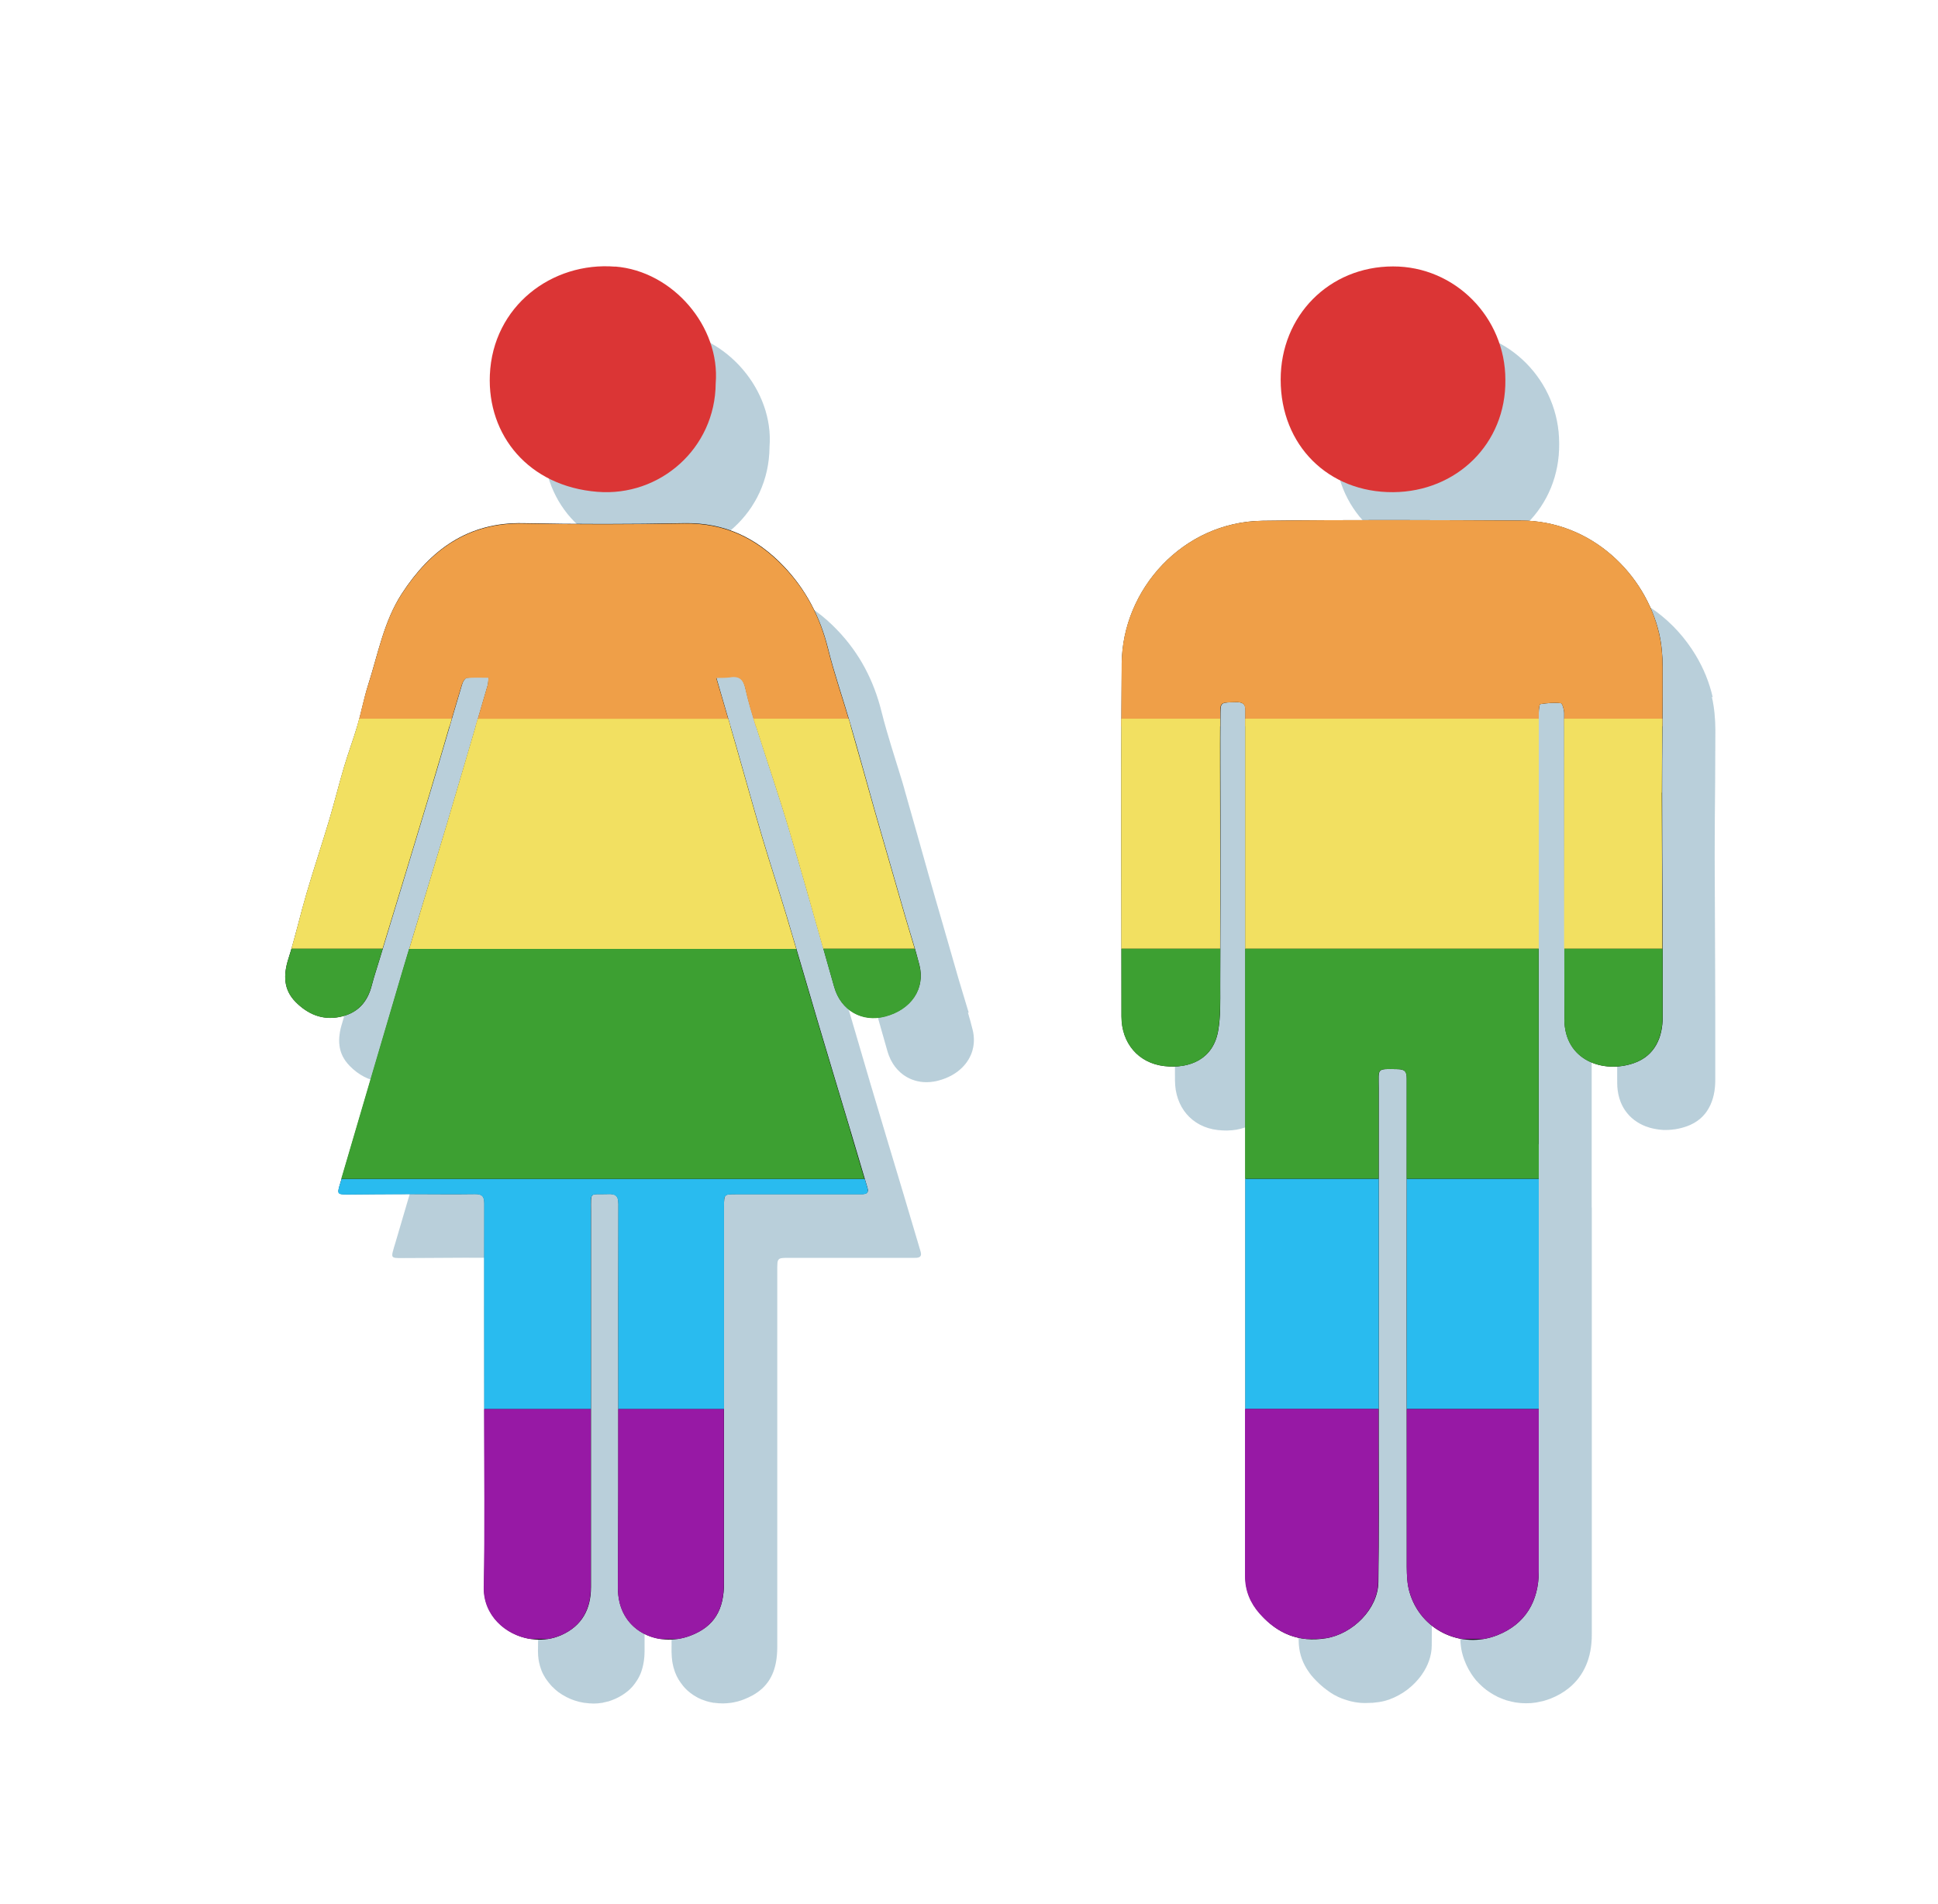 <svg width="170" height="167" viewBox="0 0 170 167" fill="none" xmlns="http://www.w3.org/2000/svg">
<g clip-path="url(#clip0_200_412)">
<g opacity="0.15">
<path d="M57.13 48.74C62.6 49.18 67.46 44.94 67.5 39.23C67.91 34.25 63.74 29.38 58.69 28.98C53.13 28.53 47.95 32.45 47.69 38.47C47.46 43.77 51.09 48.25 57.13 48.73V48.74Z" fill="#005178"/>
<path d="M84.97 88.81C84.91 88.61 84.85 88.42 84.79 88.22C84.56 87.44 84.32 86.67 84.09 85.89C83.65 84.38 83.22 82.86 82.78 81.34C82.34 79.82 81.9 78.31 81.47 76.79C80.76 74.29 80.07 71.78 79.35 69.29C79.35 69.29 79.33 69.21 79.32 69.17C79.27 68.99 79.21 68.81 79.16 68.62C78.54 66.56 77.85 64.52 77.33 62.44C76.65 59.7 75.41 57.31 73.45 55.27C71.07 52.78 68.26 51.44 64.75 51.5C62.39 51.54 60.03 51.56 57.68 51.56C55.32 51.56 52.96 51.54 50.61 51.49C50 51.48 49.42 51.51 48.86 51.57C47.18 51.77 45.71 52.3 44.4 53.11C42.87 54.06 41.58 55.38 40.44 56.97C40.28 57.2 40.12 57.43 39.96 57.67C39.57 58.28 39.24 58.91 38.96 59.56C38.68 60.21 38.44 60.89 38.22 61.57C38.11 61.91 38.01 62.25 37.91 62.6C37.61 63.63 37.33 64.67 37.01 65.69C36.73 66.56 36.53 67.47 36.31 68.36C36.23 68.66 36.16 68.95 36.07 69.25C35.93 69.71 35.78 70.17 35.63 70.62C35.38 71.37 35.13 72.12 34.9 72.88C34.85 73.05 34.81 73.21 34.76 73.38C34.37 74.74 34.02 76.11 33.62 77.46C32.97 79.64 32.25 81.79 31.61 83.97C31.39 84.73 31.18 85.5 30.98 86.27C30.78 87.05 30.57 87.82 30.35 88.6C30.25 88.96 30.14 89.33 30.03 89.69C29.92 90.04 29.83 90.39 29.79 90.73C29.74 91.07 29.74 91.39 29.78 91.71C29.84 92.19 30.01 92.64 30.31 93.06C30.41 93.2 30.53 93.34 30.66 93.48C31.05 93.88 31.47 94.2 31.93 94.44C32.69 94.84 33.55 94.99 34.51 94.8C35.1 94.68 35.59 94.48 36 94.18C36.68 93.69 37.11 92.95 37.35 92C37.55 91.22 37.81 90.46 38.04 89.7C38.13 89.4 38.22 89.11 38.31 88.81C39.68 84.3 41.06 79.8 42.41 75.29C43.37 72.08 44.3 68.85 45.26 65.64C45.28 65.58 45.3 65.52 45.33 65.46C45.42 65.27 45.56 65.07 45.68 65.06C45.99 65.03 46.3 65.02 46.62 65.02C46.94 65.02 47.26 65.03 47.6 65.03C47.56 65.37 47.56 65.55 47.51 65.73C47.51 65.74 47.51 65.76 47.5 65.77C46.29 69.88 45.09 74 43.87 78.11C43.21 80.32 42.54 82.53 41.87 84.74C41.46 86.1 41.05 87.46 40.64 88.81C40.46 89.42 40.27 90.02 40.09 90.63C40.09 90.63 40.09 90.63 40.09 90.64C39.96 91.07 39.84 91.49 39.71 91.92C38.03 97.61 36.36 103.3 34.69 108.99C34.65 109.14 34.6 109.3 34.55 109.45C34.51 109.58 34.48 109.69 34.46 109.78C34.42 109.92 34.4 110.04 34.41 110.12C34.41 110.16 34.43 110.2 34.45 110.23C34.54 110.35 34.78 110.35 35.25 110.35C37.09 110.34 38.92 110.33 40.76 110.32C42.63 110.32 44.5 110.34 46.37 110.32C46.53 110.32 46.66 110.32 46.77 110.35C47.1 110.43 47.22 110.65 47.22 111.13C47.22 112.86 47.22 114.58 47.22 116.31C47.22 120.6 47.22 124.88 47.22 129.17C47.22 129.22 47.22 129.27 47.22 129.32V129.38C47.22 130.67 47.22 131.95 47.23 133.24C47.25 137.1 47.27 140.96 47.19 144.82C47.19 145.09 47.21 145.35 47.25 145.61C47.26 145.68 47.28 145.75 47.29 145.82C47.33 146.02 47.39 146.22 47.46 146.41C47.48 146.46 47.49 146.5 47.51 146.55C47.6 146.78 47.72 146.99 47.85 147.2C47.88 147.25 47.91 147.29 47.94 147.33C48.05 147.49 48.18 147.65 48.31 147.8C48.35 147.84 48.39 147.89 48.43 147.93C48.6 148.11 48.79 148.27 48.98 148.42C48.98 148.42 49 148.43 49.01 148.44C49.2 148.58 49.4 148.7 49.61 148.81C49.66 148.84 49.71 148.86 49.76 148.89C49.97 148.99 50.19 149.09 50.41 149.16C50.42 149.16 50.43 149.17 50.45 149.17C50.69 149.25 50.94 149.31 51.19 149.35C51.21 149.35 51.22 149.35 51.24 149.36H51.28C51.79 149.44 52.31 149.45 52.83 149.36C52.9 149.35 52.97 149.33 53.04 149.31C53.16 149.28 53.28 149.26 53.39 149.23C53.55 149.18 53.7 149.12 53.85 149.06C53.88 149.05 53.91 149.04 53.95 149.02C54.4 148.82 54.79 148.57 55.12 148.29C55.4 148.05 55.63 147.77 55.82 147.48C55.97 147.26 56.1 147.02 56.2 146.77C56.43 146.18 56.54 145.52 56.54 144.8C56.54 139.59 56.54 134.39 56.54 129.18C56.54 123.4 56.54 117.62 56.54 111.84C56.54 111.2 56.52 110.84 56.57 110.62C56.58 110.57 56.61 110.53 56.63 110.49C56.64 110.47 56.65 110.44 56.67 110.43C56.69 110.41 56.73 110.4 56.76 110.39C56.84 110.36 56.94 110.34 57.1 110.34C57.32 110.34 57.61 110.34 58.02 110.34C58.69 110.31 58.95 110.48 58.95 111.22C58.93 122.3 58.97 133.39 58.91 144.47C58.91 144.61 58.91 144.76 58.91 144.9C58.91 145.19 58.94 145.46 58.97 145.72C58.98 145.79 59 145.86 59.01 145.94C59.05 146.15 59.1 146.35 59.17 146.54C59.19 146.59 59.2 146.64 59.22 146.69C59.31 146.92 59.41 147.13 59.53 147.33C59.56 147.37 59.58 147.41 59.61 147.45C59.71 147.61 59.83 147.76 59.95 147.91C59.99 147.95 60.02 148 60.06 148.04C60.37 148.38 60.74 148.65 61.14 148.87C61.18 148.89 61.23 148.92 61.27 148.94C61.45 149.03 61.64 149.11 61.84 149.17C61.87 149.17 61.89 149.19 61.91 149.2C62.14 149.27 62.37 149.32 62.6 149.36C62.61 149.36 62.62 149.36 62.63 149.36H62.66C63.14 149.43 63.63 149.43 64.13 149.36C64.29 149.34 64.45 149.3 64.62 149.26C64.65 149.26 64.68 149.25 64.71 149.24C64.9 149.19 65.09 149.13 65.28 149.05C65.53 148.95 65.77 148.84 65.99 148.72C67.3 148 67.98 146.89 68.14 145.28C68.17 145.01 68.18 144.73 68.18 144.43C68.18 139.34 68.18 134.25 68.18 129.17C68.18 123.24 68.18 117.32 68.18 111.39C68.18 110.33 68.18 110.33 69.25 110.33C71.98 110.33 74.72 110.33 77.45 110.33C78.39 110.33 79.33 110.33 80.26 110.33C80.35 110.33 80.44 110.33 80.51 110.31C80.74 110.26 80.86 110.13 80.75 109.77C80.25 108.11 79.76 106.45 79.27 104.79C78.3 101.55 77.32 98.32 76.36 95.08C75.74 92.99 75.14 90.9 74.52 88.81C74.26 87.92 73.99 87.02 73.73 86.13C73.73 86.12 73.73 86.1 73.72 86.09C73.36 84.89 72.98 83.7 72.61 82.5C72.24 81.3 71.86 80.11 71.5 78.91C70.72 76.28 70 73.63 69.24 71C69.08 70.44 68.91 69.87 68.75 69.3C68.71 69.16 68.67 69.01 68.62 68.87C68.6 68.79 68.58 68.72 68.55 68.64C68.52 68.55 68.5 68.45 68.47 68.36C68.16 67.28 67.84 66.18 67.51 65.05C67.98 65.03 68.38 65.05 68.76 64.99C69.36 64.9 69.7 65.08 69.9 65.5C69.97 65.64 70.02 65.81 70.06 66C70.18 66.57 70.33 67.13 70.49 67.69C70.57 67.97 70.66 68.24 70.74 68.52C70.75 68.56 70.77 68.61 70.78 68.65C70.85 68.87 70.92 69.08 70.98 69.3C70.98 69.3 70.98 69.3 70.98 69.31C70.98 69.31 70.99 69.36 71 69.38C71.48 70.91 71.99 72.44 72.49 73.97C72.99 75.5 73.48 77.03 73.94 78.57C73.94 78.58 73.94 78.6 73.95 78.61C74.59 80.75 75.2 82.9 75.81 85.05C76.17 86.31 76.53 87.57 76.89 88.84C77.21 89.97 77.53 91.09 77.85 92.22C78 92.73 78.22 93.18 78.51 93.56C78.8 93.94 79.15 94.25 79.54 94.47C80.13 94.81 80.83 94.97 81.57 94.91C81.82 94.89 82.07 94.85 82.32 94.78C83.17 94.56 83.88 94.16 84.4 93.64C85.27 92.78 85.64 91.58 85.31 90.29C85.19 89.8 85.05 89.32 84.91 88.83L84.97 88.81Z" fill="#005178"/>
<path d="M126.929 48.75C132.489 48.71 136.839 44.5 136.769 38.89C136.769 33.41 132.339 28.94 126.929 28.95C121.329 28.95 117.059 33.27 117.069 38.89C117.069 44.64 121.249 48.79 126.939 48.75H126.929Z" fill="#005178"/>
<path d="M150.24 61.16C150.09 60.52 149.89 59.88 149.64 59.26C149.39 58.64 149.08 58.03 148.73 57.45C146.97 54.53 144.04 52.19 140.39 51.48C139.66 51.34 138.91 51.26 138.12 51.26C134.34 51.24 130.56 51.22 126.78 51.22C123 51.22 119.22 51.23 115.44 51.28C114.57 51.29 113.72 51.39 112.91 51.58C112.1 51.76 111.32 52.03 110.57 52.36C109.09 53.03 107.77 53.98 106.66 55.14C106.11 55.72 105.61 56.34 105.17 57.01C103.86 59.01 103.1 61.37 103.08 63.81C103.07 65.42 103.06 67.03 103.06 68.64C103.06 68.74 103.06 68.85 103.06 68.95C103.06 69.07 103.06 69.19 103.06 69.31C103.05 72.58 103.05 75.84 103.05 79.11C103.05 84.33 103.07 89.55 103.07 94.77C103.07 95.93 103.44 96.96 104.09 97.72C104.74 98.48 105.68 98.99 106.82 99.12C107.38 99.18 107.93 99.18 108.45 99.09C108.97 99 109.44 98.84 109.86 98.6C110.28 98.35 110.64 98.02 110.93 97.6C111.22 97.18 111.42 96.67 111.53 96.06C111.59 95.74 111.63 95.42 111.66 95.09C111.72 94.44 111.72 93.78 111.72 93.13C111.72 92.8 111.72 92.47 111.72 92.15C111.72 91.04 111.72 89.94 111.73 88.83C111.74 84.92 111.73 81.02 111.73 77.11C111.73 74.5 111.71 71.9 111.73 69.29C111.73 68.91 111.73 68.54 111.73 68.16V68.13C111.73 67.41 111.76 67.26 112.35 67.22C112.55 67.21 112.81 67.2 113.15 67.2C113.8 67.19 113.91 67.49 113.92 67.86C113.92 67.99 113.92 68.12 113.92 68.25C113.92 68.45 113.92 68.65 113.92 68.85C113.92 71.84 113.92 74.83 113.92 77.81C113.92 81.48 113.92 85.15 113.92 88.82C113.92 95.55 113.92 102.28 113.92 109C113.92 109.65 113.92 110.31 113.92 110.96C113.92 112.07 113.92 113.17 113.92 114.28V114.88C113.92 119.65 113.92 124.42 113.92 129.19C113.92 134.08 113.92 138.98 113.92 143.87C113.92 144.81 114.17 145.66 114.65 146.42C114.81 146.67 114.99 146.92 115.2 147.15C115.37 147.34 115.55 147.52 115.73 147.69C115.78 147.74 115.84 147.79 115.9 147.84C116.04 147.96 116.17 148.08 116.32 148.18C116.38 148.22 116.43 148.27 116.49 148.31C116.68 148.45 116.88 148.58 117.08 148.69C117.08 148.69 117.1 148.69 117.11 148.7C117.3 148.81 117.5 148.9 117.71 148.98C117.78 149.01 117.84 149.03 117.91 149.05C118.07 149.11 118.23 149.15 118.39 149.2C118.46 149.22 118.53 149.24 118.6 149.25C118.82 149.3 119.05 149.34 119.29 149.36C119.62 149.39 119.97 149.38 120.32 149.36H120.41C120.6 149.34 120.79 149.32 120.99 149.29C121.58 149.2 122.16 148.99 122.7 148.69C123.24 148.4 123.74 148.01 124.16 147.57C124.37 147.35 124.57 147.11 124.74 146.86C125.26 146.11 125.58 145.25 125.59 144.36C125.6 143.34 125.6 142.31 125.61 141.29C125.62 139.24 125.63 137.19 125.63 135.14C125.63 134.12 125.63 133.09 125.63 132.07C125.63 131.11 125.63 130.14 125.63 129.18C125.63 122.45 125.63 115.72 125.63 109C125.63 106.42 125.63 103.84 125.63 101.26C125.63 101.19 125.63 101.11 125.63 101.04C125.63 100.37 125.6 99.97 125.66 99.72C125.68 99.64 125.71 99.58 125.75 99.53C125.82 99.46 125.93 99.42 126.08 99.4C126.23 99.38 126.41 99.37 126.67 99.37C126.84 99.37 127.05 99.37 127.28 99.37C127.45 99.37 127.58 99.39 127.69 99.42C127.9 99.48 128.01 99.61 128.05 99.82C128.07 99.93 128.08 100.05 128.08 100.2C128.08 103.13 128.08 106.05 128.08 108.98C128.08 115.71 128.08 122.44 128.08 129.16C128.08 133.79 128.08 138.42 128.08 143.04C128.08 143.76 128.11 144.5 128.31 145.18C128.38 145.44 128.48 145.69 128.58 145.92C128.61 145.99 128.64 146.06 128.67 146.12C128.75 146.3 128.85 146.47 128.95 146.63C128.98 146.69 129.02 146.75 129.05 146.8C129.19 147.01 129.33 147.21 129.49 147.4C129.51 147.42 129.53 147.44 129.55 147.46C129.7 147.62 129.85 147.78 130.01 147.92C130.06 147.96 130.11 148.01 130.16 148.05C130.31 148.18 130.47 148.3 130.64 148.41C130.68 148.44 130.72 148.47 130.76 148.49C130.97 148.62 131.18 148.74 131.4 148.85C131.43 148.87 131.47 148.88 131.5 148.89C131.69 148.98 131.89 149.05 132.09 149.12C132.15 149.14 132.2 149.16 132.26 149.17C132.47 149.23 132.68 149.28 132.9 149.32C132.92 149.32 132.94 149.33 132.96 149.33C133.55 149.42 134.16 149.43 134.77 149.33C134.94 149.3 135.12 149.26 135.29 149.22C135.32 149.22 135.35 149.21 135.38 149.2C135.58 149.14 135.79 149.08 135.99 149C136.61 148.76 137.14 148.45 137.6 148.08C138.29 147.53 138.79 146.85 139.13 146.06C139.47 145.27 139.63 144.37 139.63 143.38C139.63 138.64 139.63 133.89 139.63 129.15C139.63 122.42 139.63 115.69 139.63 108.97C139.63 107.95 139.63 106.94 139.63 105.92H139.62V105.42C139.62 92.96 139.62 80.51 139.62 68.05C139.62 67.79 139.67 67.33 139.75 67.31C140.35 67.22 140.96 67.16 141.56 67.23C141.69 67.25 141.85 67.8 141.85 68.1C141.85 70.27 141.85 72.45 141.85 74.62C141.85 79.34 141.85 84.05 141.85 88.77C141.85 90.83 141.85 92.89 141.86 94.95C141.86 96.99 142.94 98.25 144.37 98.8C144.85 98.98 145.36 99.08 145.88 99.11C146.58 99.14 147.3 99.03 147.97 98.79C148.42 98.63 148.8 98.41 149.12 98.14C149.44 97.87 149.69 97.56 149.89 97.2C150.29 96.5 150.46 95.65 150.46 94.75C150.46 92.75 150.46 90.76 150.46 88.76C150.46 87.55 150.46 86.34 150.45 85.13C150.44 81.78 150.42 78.42 150.41 75.07C150.41 72.91 150.43 70.75 150.45 68.58C150.46 67.07 150.47 65.57 150.47 64.06C150.47 63.08 150.38 62.07 150.16 61.11L150.24 61.16Z" fill="#005178"/>
</g>
<g opacity="0.15">
<path d="M57.13 48.74C62.6 49.18 67.46 44.94 67.5 39.23C67.91 34.25 63.74 29.38 58.69 28.98C53.13 28.53 47.95 32.45 47.69 38.47C47.46 43.77 51.09 48.25 57.13 48.73V48.74Z" fill="#005178"/>
<path d="M84.97 88.81C84.91 88.61 84.85 88.42 84.79 88.22C84.56 87.44 84.32 86.67 84.09 85.89C83.65 84.38 83.22 82.86 82.78 81.34C82.34 79.82 81.9 78.31 81.47 76.79C80.76 74.29 80.07 71.78 79.35 69.29C79.35 69.29 79.33 69.21 79.32 69.17C79.27 68.99 79.21 68.81 79.16 68.62C78.54 66.56 77.85 64.52 77.33 62.44C76.65 59.7 75.41 57.31 73.45 55.27C71.07 52.78 68.26 51.44 64.75 51.5C62.39 51.54 60.03 51.56 57.68 51.56C55.32 51.56 52.96 51.54 50.61 51.49C50 51.48 49.42 51.51 48.86 51.57C47.18 51.77 45.71 52.3 44.4 53.11C42.87 54.06 41.58 55.38 40.44 56.97C40.28 57.2 40.12 57.43 39.96 57.67C39.57 58.28 39.24 58.91 38.96 59.56C38.68 60.21 38.44 60.89 38.22 61.57C38.11 61.91 38.01 62.25 37.91 62.6C37.61 63.63 37.33 64.67 37.01 65.69C36.73 66.56 36.53 67.47 36.31 68.36C36.23 68.66 36.16 68.95 36.07 69.25C35.93 69.71 35.78 70.17 35.63 70.62C35.38 71.37 35.13 72.12 34.9 72.88C34.85 73.05 34.81 73.21 34.76 73.38C34.37 74.74 34.02 76.11 33.62 77.46C32.97 79.64 32.25 81.79 31.61 83.97C31.39 84.73 31.18 85.5 30.98 86.27C30.78 87.05 30.57 87.82 30.35 88.6C30.25 88.96 30.14 89.33 30.03 89.69C29.92 90.04 29.83 90.39 29.79 90.73C29.74 91.07 29.74 91.39 29.78 91.71C29.84 92.19 30.01 92.64 30.31 93.06C30.41 93.2 30.53 93.34 30.66 93.48C31.05 93.88 31.47 94.2 31.93 94.44C32.69 94.84 33.55 94.99 34.51 94.8C35.1 94.68 35.59 94.48 36 94.18C36.68 93.69 37.11 92.95 37.35 92C37.55 91.22 37.81 90.46 38.04 89.7C38.13 89.4 38.22 89.11 38.31 88.81C39.68 84.3 41.06 79.8 42.41 75.29C43.37 72.08 44.3 68.85 45.26 65.64C45.28 65.58 45.3 65.52 45.33 65.46C45.42 65.27 45.56 65.07 45.68 65.06C45.99 65.03 46.3 65.02 46.62 65.02C46.94 65.02 47.26 65.03 47.6 65.03C47.56 65.37 47.56 65.55 47.51 65.73C47.51 65.74 47.51 65.76 47.5 65.77C46.29 69.88 45.09 74 43.87 78.11C43.21 80.32 42.54 82.53 41.87 84.74C41.46 86.1 41.05 87.46 40.64 88.81C40.46 89.42 40.27 90.02 40.09 90.63C40.09 90.63 40.09 90.63 40.09 90.64C39.96 91.07 39.84 91.49 39.71 91.92C38.03 97.61 36.36 103.3 34.69 108.99C34.65 109.14 34.6 109.3 34.55 109.45C34.51 109.58 34.48 109.69 34.46 109.78C34.42 109.92 34.4 110.04 34.41 110.12C34.41 110.16 34.43 110.2 34.45 110.23C34.54 110.35 34.78 110.35 35.25 110.35C37.09 110.34 38.92 110.33 40.76 110.32C42.63 110.32 44.5 110.34 46.37 110.32C46.53 110.32 46.66 110.32 46.77 110.35C47.1 110.43 47.22 110.65 47.22 111.13C47.22 112.86 47.22 114.58 47.22 116.31C47.22 120.6 47.22 124.88 47.22 129.17C47.22 129.22 47.22 129.27 47.22 129.32V129.38C47.22 130.67 47.22 131.95 47.23 133.24C47.25 137.1 47.27 140.96 47.19 144.82C47.19 145.09 47.21 145.35 47.25 145.61C47.26 145.68 47.28 145.75 47.29 145.82C47.33 146.02 47.39 146.22 47.46 146.41C47.48 146.46 47.49 146.5 47.51 146.55C47.6 146.78 47.72 146.99 47.85 147.2C47.88 147.25 47.91 147.29 47.94 147.33C48.05 147.49 48.18 147.65 48.31 147.8C48.35 147.84 48.39 147.89 48.43 147.93C48.6 148.11 48.79 148.27 48.98 148.42C48.98 148.42 49 148.43 49.01 148.44C49.2 148.58 49.4 148.7 49.61 148.81C49.66 148.84 49.71 148.86 49.76 148.89C49.97 148.99 50.19 149.09 50.41 149.16C50.42 149.16 50.43 149.17 50.45 149.17C50.69 149.25 50.94 149.31 51.19 149.35C51.21 149.35 51.22 149.35 51.24 149.36H51.28C51.79 149.44 52.31 149.45 52.83 149.36C52.9 149.35 52.97 149.33 53.04 149.31C53.16 149.28 53.28 149.26 53.39 149.23C53.55 149.18 53.7 149.12 53.85 149.06C53.88 149.05 53.91 149.04 53.95 149.02C54.4 148.82 54.79 148.57 55.12 148.29C55.4 148.05 55.63 147.77 55.82 147.48C55.97 147.26 56.1 147.02 56.2 146.77C56.43 146.18 56.54 145.52 56.54 144.8C56.54 139.59 56.54 134.39 56.54 129.18C56.54 123.4 56.54 117.62 56.54 111.84C56.54 111.2 56.52 110.84 56.57 110.62C56.58 110.57 56.61 110.53 56.63 110.49C56.64 110.47 56.65 110.44 56.67 110.43C56.69 110.41 56.73 110.4 56.76 110.39C56.84 110.36 56.94 110.34 57.1 110.34C57.32 110.34 57.61 110.34 58.02 110.34C58.69 110.31 58.95 110.48 58.95 111.22C58.93 122.3 58.97 133.39 58.91 144.47C58.91 144.61 58.91 144.76 58.91 144.9C58.91 145.19 58.94 145.46 58.97 145.72C58.98 145.79 59 145.86 59.01 145.94C59.05 146.15 59.1 146.35 59.17 146.54C59.19 146.59 59.2 146.64 59.22 146.69C59.31 146.92 59.41 147.13 59.53 147.33C59.56 147.37 59.58 147.41 59.61 147.45C59.71 147.61 59.83 147.76 59.95 147.91C59.99 147.95 60.02 148 60.06 148.04C60.37 148.38 60.74 148.65 61.14 148.87C61.18 148.89 61.23 148.92 61.27 148.94C61.45 149.03 61.64 149.11 61.84 149.17C61.87 149.17 61.89 149.19 61.91 149.2C62.14 149.27 62.37 149.32 62.6 149.36C62.61 149.36 62.62 149.36 62.63 149.36H62.66C63.14 149.43 63.63 149.43 64.13 149.36C64.29 149.34 64.45 149.3 64.62 149.26C64.65 149.26 64.68 149.25 64.71 149.24C64.9 149.19 65.09 149.13 65.28 149.05C65.53 148.95 65.77 148.84 65.99 148.72C67.3 148 67.98 146.89 68.14 145.28C68.17 145.01 68.18 144.73 68.18 144.43C68.18 139.34 68.18 134.25 68.18 129.17C68.18 123.24 68.18 117.32 68.18 111.39C68.18 110.33 68.18 110.33 69.25 110.33C71.98 110.33 74.72 110.33 77.45 110.33C78.39 110.33 79.33 110.33 80.26 110.33C80.35 110.33 80.44 110.33 80.51 110.31C80.74 110.26 80.86 110.13 80.75 109.77C80.25 108.11 79.76 106.45 79.27 104.79C78.3 101.55 77.32 98.32 76.36 95.08C75.74 92.99 75.14 90.9 74.52 88.81C74.26 87.92 73.99 87.02 73.73 86.13C73.73 86.12 73.73 86.1 73.72 86.09C73.36 84.89 72.98 83.7 72.61 82.5C72.24 81.3 71.86 80.11 71.5 78.91C70.72 76.28 70 73.63 69.24 71C69.08 70.44 68.91 69.87 68.75 69.3C68.71 69.16 68.67 69.01 68.62 68.87C68.6 68.79 68.58 68.72 68.55 68.64C68.52 68.55 68.5 68.45 68.47 68.36C68.16 67.28 67.84 66.18 67.51 65.05C67.98 65.03 68.38 65.05 68.76 64.99C69.36 64.9 69.7 65.08 69.9 65.5C69.97 65.64 70.02 65.81 70.06 66C70.18 66.57 70.33 67.13 70.49 67.69C70.57 67.97 70.66 68.24 70.74 68.52C70.75 68.56 70.77 68.61 70.78 68.65C70.85 68.87 70.92 69.08 70.98 69.3C70.98 69.3 70.98 69.3 70.98 69.31C70.98 69.31 70.99 69.36 71 69.38C71.48 70.91 71.99 72.44 72.49 73.97C72.99 75.5 73.48 77.03 73.94 78.57C73.94 78.58 73.94 78.6 73.95 78.61C74.59 80.75 75.2 82.9 75.81 85.05C76.17 86.31 76.53 87.57 76.89 88.84C77.21 89.97 77.53 91.09 77.85 92.22C78 92.73 78.22 93.18 78.51 93.56C78.8 93.94 79.15 94.25 79.54 94.47C80.13 94.81 80.83 94.97 81.57 94.91C81.82 94.89 82.07 94.85 82.32 94.78C83.17 94.56 83.88 94.16 84.4 93.64C85.27 92.78 85.64 91.58 85.31 90.29C85.19 89.8 85.05 89.32 84.91 88.83L84.97 88.81Z" fill="#005178"/>
<path d="M126.929 48.75C132.489 48.71 136.839 44.5 136.769 38.89C136.769 33.41 132.339 28.94 126.929 28.95C121.329 28.95 117.059 33.27 117.069 38.89C117.069 44.64 121.249 48.79 126.939 48.75H126.929Z" fill="#005178"/>
<path d="M150.24 61.16C150.09 60.52 149.89 59.88 149.64 59.26C149.39 58.64 149.08 58.03 148.73 57.45C146.97 54.53 144.04 52.19 140.39 51.48C139.66 51.34 138.91 51.26 138.12 51.26C134.34 51.24 130.56 51.22 126.78 51.22C123 51.22 119.22 51.23 115.44 51.28C114.57 51.29 113.72 51.39 112.91 51.58C112.1 51.76 111.32 52.03 110.57 52.36C109.09 53.03 107.77 53.98 106.66 55.14C106.11 55.72 105.61 56.34 105.17 57.01C103.86 59.01 103.1 61.37 103.08 63.81C103.07 65.42 103.06 67.03 103.06 68.64C103.06 68.74 103.06 68.85 103.06 68.95C103.06 69.07 103.06 69.19 103.06 69.31C103.05 72.58 103.05 75.84 103.05 79.11C103.05 84.33 103.07 89.55 103.07 94.77C103.07 95.93 103.44 96.96 104.09 97.72C104.74 98.48 105.68 98.99 106.82 99.12C107.38 99.18 107.93 99.18 108.45 99.09C108.97 99 109.44 98.84 109.86 98.6C110.28 98.35 110.64 98.02 110.93 97.6C111.22 97.18 111.42 96.67 111.53 96.06C111.59 95.74 111.63 95.42 111.66 95.09C111.72 94.44 111.72 93.78 111.72 93.13C111.72 92.8 111.72 92.47 111.72 92.15C111.72 91.04 111.72 89.94 111.73 88.83C111.74 84.92 111.73 81.02 111.73 77.11C111.73 74.5 111.71 71.9 111.73 69.29C111.73 68.91 111.73 68.54 111.73 68.16V68.13C111.73 67.41 111.76 67.26 112.35 67.22C112.55 67.21 112.81 67.2 113.15 67.2C113.8 67.19 113.91 67.49 113.92 67.86C113.92 67.99 113.92 68.12 113.92 68.25C113.92 68.45 113.92 68.65 113.92 68.85C113.92 71.84 113.92 74.83 113.92 77.81C113.92 81.48 113.92 85.15 113.92 88.82C113.92 95.55 113.92 102.28 113.92 109C113.92 109.65 113.92 110.31 113.92 110.96C113.92 112.07 113.92 113.17 113.92 114.28V114.88C113.92 119.65 113.92 124.42 113.92 129.19C113.92 134.08 113.92 138.98 113.92 143.87C113.92 144.81 114.17 145.66 114.65 146.42C114.81 146.67 114.99 146.92 115.2 147.15C115.37 147.34 115.55 147.52 115.73 147.69C115.78 147.74 115.84 147.79 115.9 147.84C116.04 147.96 116.17 148.08 116.32 148.18C116.38 148.22 116.43 148.27 116.49 148.31C116.68 148.45 116.88 148.58 117.08 148.69C117.08 148.69 117.1 148.69 117.11 148.7C117.3 148.81 117.5 148.9 117.71 148.98C117.78 149.01 117.84 149.03 117.91 149.05C118.07 149.11 118.23 149.15 118.39 149.2C118.46 149.22 118.53 149.24 118.6 149.25C118.82 149.3 119.05 149.34 119.29 149.36C119.62 149.39 119.97 149.38 120.32 149.36H120.41C120.6 149.34 120.79 149.32 120.99 149.29C121.58 149.2 122.16 148.99 122.7 148.69C123.24 148.4 123.74 148.01 124.16 147.57C124.37 147.35 124.57 147.11 124.74 146.86C125.26 146.11 125.58 145.25 125.59 144.36C125.6 143.34 125.6 142.31 125.61 141.29C125.62 139.24 125.63 137.19 125.63 135.14C125.63 134.12 125.63 133.09 125.63 132.07C125.63 131.11 125.63 130.14 125.63 129.18C125.63 122.45 125.63 115.72 125.63 109C125.63 106.42 125.63 103.84 125.63 101.26C125.63 101.19 125.63 101.11 125.63 101.04C125.63 100.37 125.6 99.97 125.66 99.72C125.68 99.64 125.71 99.58 125.75 99.53C125.82 99.46 125.93 99.42 126.08 99.4C126.23 99.38 126.41 99.37 126.67 99.37C126.84 99.37 127.05 99.37 127.28 99.37C127.45 99.37 127.58 99.39 127.69 99.42C127.9 99.48 128.01 99.61 128.05 99.82C128.07 99.93 128.08 100.05 128.08 100.2C128.08 103.13 128.08 106.05 128.08 108.98C128.08 115.71 128.08 122.44 128.08 129.16C128.08 133.79 128.08 138.42 128.08 143.04C128.08 143.76 128.11 144.5 128.31 145.18C128.38 145.44 128.48 145.69 128.58 145.92C128.61 145.99 128.64 146.06 128.67 146.12C128.75 146.3 128.85 146.47 128.95 146.63C128.98 146.69 129.02 146.75 129.05 146.8C129.19 147.01 129.33 147.21 129.49 147.4C129.51 147.42 129.53 147.44 129.55 147.46C129.7 147.62 129.85 147.78 130.01 147.92C130.06 147.96 130.11 148.01 130.16 148.05C130.31 148.18 130.47 148.3 130.64 148.41C130.68 148.44 130.72 148.47 130.76 148.49C130.97 148.62 131.18 148.74 131.4 148.85C131.43 148.87 131.47 148.88 131.5 148.89C131.69 148.98 131.89 149.05 132.09 149.12C132.15 149.14 132.2 149.16 132.26 149.17C132.47 149.23 132.68 149.28 132.9 149.32C132.92 149.32 132.94 149.33 132.96 149.33C133.55 149.42 134.16 149.43 134.77 149.33C134.94 149.3 135.12 149.26 135.29 149.22C135.32 149.22 135.35 149.21 135.38 149.2C135.58 149.14 135.79 149.08 135.99 149C136.61 148.76 137.14 148.45 137.6 148.08C138.29 147.53 138.79 146.85 139.13 146.06C139.47 145.27 139.63 144.37 139.63 143.38C139.63 138.64 139.63 133.89 139.63 129.15C139.63 122.42 139.63 115.69 139.63 108.97C139.63 107.95 139.63 106.94 139.63 105.92H139.62V105.42C139.62 92.96 139.62 80.51 139.62 68.05C139.62 67.79 139.67 67.33 139.75 67.31C140.35 67.22 140.96 67.16 141.56 67.23C141.69 67.25 141.85 67.8 141.85 68.1C141.85 70.27 141.85 72.45 141.85 74.62C141.85 79.34 141.85 84.05 141.85 88.77C141.85 90.83 141.85 92.89 141.86 94.95C141.86 96.99 142.94 98.25 144.37 98.8C144.85 98.98 145.36 99.08 145.88 99.11C146.58 99.14 147.3 99.03 147.97 98.79C148.42 98.63 148.8 98.41 149.12 98.14C149.44 97.87 149.69 97.56 149.89 97.2C150.29 96.5 150.46 95.65 150.46 94.75C150.46 92.75 150.46 90.76 150.46 88.76C150.46 87.55 150.46 86.34 150.45 85.13C150.44 81.78 150.42 78.42 150.41 75.07C150.41 72.91 150.43 70.75 150.45 68.58C150.46 67.07 150.47 65.57 150.47 64.06C150.47 63.08 150.38 62.07 150.16 61.11L150.24 61.16Z" fill="#005178"/>
</g>
<path d="M134.98 100.36C134.98 112.85 134.98 125.33 134.98 137.82C134.98 140.46 133.8 142.46 131.34 143.43C128.19 144.68 124.59 143.01 123.63 139.61C123.44 138.93 123.41 138.18 123.4 137.47C123.39 123.19 123.39 108.9 123.4 94.62C123.4 94.02 123.27 93.79 122.6 93.78C120.71 93.75 120.94 93.66 120.94 95.44C120.94 105.78 120.94 116.13 120.94 126.47C120.94 130.57 120.97 134.67 120.91 138.77C120.88 141.13 118.66 143.32 116.31 143.7C113.93 144.08 112.07 143.3 110.53 141.55C109.7 140.61 109.25 139.52 109.25 138.27C109.25 128.41 109.25 118.55 109.25 108.69C109.25 96.53 109.25 84.37 109.25 72.21C109.25 69.02 109.25 65.84 109.25 62.65C109.25 62.11 109.35 61.58 108.48 61.59C107.12 61.62 107.07 61.57 107.06 62.53C107.04 65.52 107.06 68.52 107.06 71.51C107.06 76.52 107.06 81.53 107.04 86.54C107.04 87.85 107.08 89.18 106.85 90.45C106.41 92.88 104.4 93.76 102.14 93.51C99.86 93.25 98.38 91.49 98.38 89.16C98.38 78.84 98.32 68.53 98.4 58.21C98.45 51.7 103.76 45.77 110.75 45.68C118.31 45.58 125.86 45.62 133.42 45.66C139.67 45.69 144.35 50.43 145.54 55.57C145.76 56.53 145.84 57.53 145.85 58.52C145.86 62.19 145.79 65.86 145.8 69.53C145.8 76.09 145.87 82.65 145.85 89.21C145.85 91 145.16 92.6 143.35 93.24C140.65 94.2 137.24 93.02 137.23 89.4C137.21 80.45 137.23 71.5 137.21 62.55C137.21 62.25 137.05 61.69 136.92 61.68C136.33 61.61 135.71 61.67 135.11 61.76C135.03 61.77 134.98 62.24 134.98 62.5C134.98 75.12 134.98 87.74 134.98 100.36Z" fill="black"/>
<path d="M62.84 59.45C63.44 61.51 64.01 63.45 64.57 65.4C65.33 68.04 66.05 70.68 66.83 73.31C67.54 75.71 68.33 78.09 69.05 80.49C69.95 83.49 70.81 86.49 71.7 89.49C72.66 92.73 73.64 95.96 74.61 99.2C75.11 100.86 75.59 102.52 76.09 104.18C76.24 104.66 75.96 104.74 75.59 104.74C74.65 104.74 73.71 104.74 72.78 104.74C70.05 104.74 67.31 104.74 64.58 104.74C63.52 104.74 63.51 104.74 63.51 105.8C63.51 116.81 63.51 127.83 63.51 138.84C63.51 141.21 62.65 142.66 60.61 143.45C57.65 144.6 54.19 142.98 54.21 139.29C54.27 128.06 54.22 116.83 54.25 105.61C54.25 104.86 54 104.7 53.32 104.73C51.69 104.79 51.84 104.44 51.84 106.24C51.84 117.23 51.84 128.21 51.84 139.2C51.84 141.13 51.06 142.61 49.24 143.42C46.28 144.74 42.39 142.67 42.46 139.23C42.56 134.09 42.49 128.94 42.49 123.8C42.49 117.72 42.48 111.63 42.49 105.55C42.49 104.9 42.27 104.72 41.65 104.73C39.78 104.76 37.91 104.73 36.04 104.73C34.2 104.73 32.37 104.74 30.53 104.76C29.6 104.76 29.57 104.73 29.83 103.85C31.67 97.58 33.51 91.31 35.36 85.04C36.6 80.85 37.89 76.68 39.14 72.5C40.37 68.38 41.57 64.25 42.78 60.12C42.83 59.95 42.83 59.76 42.87 59.42C42.2 59.42 41.57 59.38 40.95 59.45C40.79 59.47 40.59 59.81 40.53 60.04C39.57 63.25 38.65 66.48 37.68 69.69C36.24 74.5 34.77 79.29 33.31 84.1C33.08 84.87 32.82 85.63 32.62 86.4C32.24 87.92 31.36 88.89 29.78 89.2C28.24 89.5 26.97 88.93 25.93 87.88C24.86 86.8 24.85 85.5 25.3 84.09C25.9 82.21 26.33 80.27 26.89 78.37C27.53 76.19 28.25 74.04 28.9 71.86C29.35 70.34 29.73 68.8 30.18 67.28C30.54 66.06 30.99 64.87 31.35 63.65C31.7 62.47 31.92 61.26 32.29 60.09C33.16 57.38 33.67 54.5 35.25 52.07C37.73 48.25 41.04 45.79 45.89 45.89C50.6 45.99 55.32 45.98 60.04 45.89C63.55 45.83 66.36 47.17 68.74 49.66C70.69 51.71 71.93 54.09 72.62 56.83C73.18 59.1 73.96 61.31 74.61 63.56C75.35 66.1 76.04 68.64 76.76 71.18C77.63 74.21 78.5 77.24 79.38 80.27C79.8 81.73 80.28 83.18 80.65 84.65C81.17 86.72 79.92 88.54 77.66 89.14C75.62 89.68 73.77 88.62 73.18 86.57C71.88 82.02 70.62 77.46 69.27 72.93C68.35 69.85 67.31 66.81 66.34 63.75C65.99 62.63 65.64 61.51 65.39 60.37C65.22 59.6 64.9 59.24 64.09 59.36C63.71 59.42 63.32 59.4 62.84 59.42V59.45Z" fill="black"/>
<path d="M53.97 23.39C48.41 22.94 43.23 26.86 42.97 32.88C42.74 38.18 46.37 42.66 52.41 43.14C57.88 43.58 62.74 39.34 62.78 33.63C63.19 28.65 59.02 23.78 53.97 23.38V23.39Z" fill="#DB3535"/>
<path d="M74.6 63.59C73.95 61.34 73.17 59.13 72.61 56.86C71.93 54.12 70.69 51.73 68.73 49.69C66.35 47.2 63.54 45.86 60.03 45.92C55.32 46 50.6 46.01 45.88 45.92C41.03 45.82 37.72 48.29 35.24 52.1C33.66 54.52 33.16 57.4 32.28 60.12C31.9 61.29 31.68 62.5 31.34 63.68C31.34 63.69 31.34 63.71 31.33 63.72H39.43C39.79 62.5 40.14 61.28 40.51 60.07C40.58 59.84 40.77 59.5 40.93 59.48C41.55 59.41 42.18 59.45 42.85 59.45C42.81 59.79 42.81 59.97 42.76 60.15C42.41 61.34 42.06 62.53 41.71 63.72H64.07C63.67 62.33 63.26 60.93 62.83 59.47C63.3 59.45 63.7 59.47 64.08 59.41C64.89 59.29 65.21 59.65 65.38 60.42C65.62 61.54 65.96 62.64 66.3 63.73H74.62C74.62 63.73 74.6 63.65 74.59 63.61L74.6 63.59Z" fill="#EF9F48"/>
<path d="M33.56 83.22C34.93 78.71 36.31 74.21 37.66 69.7C38.33 67.48 38.97 65.26 39.62 63.04H31.51C31.46 63.25 31.4 63.46 31.34 63.66C30.98 64.88 30.53 66.07 30.17 67.29C29.72 68.81 29.34 70.35 28.89 71.87C28.24 74.05 27.52 76.2 26.88 78.38C26.41 79.98 26.03 81.61 25.56 83.22H33.56Z" fill="#F2E061"/>
<path d="M66.33 63.78C67.3 66.84 68.35 69.88 69.26 72.96C70.28 76.37 71.24 79.8 72.21 83.22H80.24C79.96 82.24 79.65 81.28 79.37 80.3C78.49 77.27 77.62 74.24 76.75 71.21C76.03 68.67 75.33 66.12 74.6 63.59C74.55 63.41 74.49 63.23 74.44 63.04H66.1C66.18 63.29 66.25 63.53 66.33 63.78Z" fill="#F2E061"/>
<path d="M69.04 80.5C68.32 78.1 67.53 75.72 66.82 73.32C66.04 70.69 65.32 68.04 64.56 65.41C64.34 64.63 64.11 63.84 63.88 63.05H41.91C40.98 66.21 40.06 69.37 39.12 72.53C38.05 76.1 36.96 79.67 35.89 83.24H69.85C69.58 82.33 69.31 81.42 69.04 80.51V80.5Z" fill="#F2E061"/>
<path d="M74.59 99.21C73.62 95.97 72.64 92.74 71.68 89.5C71.06 87.41 70.46 85.32 69.84 83.23H35.88C35.7 83.84 35.51 84.45 35.33 85.06C33.52 91.17 31.73 97.29 29.93 103.41H75.83C75.41 102.01 75 100.61 74.58 99.21H74.59Z" fill="#3DA032"/>
<path d="M73.18 86.6C73.76 88.64 75.62 89.71 77.66 89.17C79.93 88.57 81.17 86.75 80.65 84.68C80.53 84.19 80.39 83.71 80.25 83.22H72.22C72.54 84.35 72.86 85.47 73.18 86.6Z" fill="#3DA032"/>
<path d="M29.77 89.21C31.35 88.9 32.22 87.92 32.61 86.41C32.81 85.63 33.07 84.87 33.3 84.11C33.39 83.81 33.48 83.52 33.57 83.22H25.57C25.48 83.51 25.4 83.81 25.3 84.1C24.85 85.51 24.86 86.81 25.93 87.89C26.97 88.94 28.23 89.51 29.78 89.21H29.77Z" fill="#3DA032"/>
<path d="M29.81 103.87C29.55 104.75 29.58 104.79 30.51 104.78C32.35 104.77 34.18 104.76 36.02 104.75C37.89 104.75 39.76 104.77 41.63 104.75C42.25 104.74 42.48 104.92 42.47 105.57C42.45 111.58 42.47 117.59 42.47 123.6H51.83C51.83 117.82 51.83 112.04 51.83 106.26C51.83 104.46 51.68 104.81 53.31 104.75C53.98 104.72 54.24 104.89 54.24 105.63C54.23 111.62 54.24 117.61 54.24 123.6H63.51C63.51 117.67 63.51 111.75 63.51 105.82C63.51 104.76 63.51 104.76 64.58 104.76C67.31 104.76 70.05 104.76 72.78 104.76C73.72 104.76 74.66 104.76 75.59 104.76C75.96 104.76 76.23 104.68 76.09 104.2C76.01 103.94 75.94 103.68 75.86 103.42H29.96C29.91 103.57 29.87 103.73 29.82 103.88L29.81 103.87Z" fill="#29BBEF"/>
<path d="M54.199 139.31C54.189 141.9 55.889 143.47 57.929 143.77H59.439C59.829 143.71 60.219 143.61 60.599 143.46C62.639 142.67 63.499 141.22 63.499 138.85C63.499 133.76 63.499 128.67 63.499 123.59H54.229C54.229 128.83 54.229 134.07 54.199 139.31Z" fill="#9719A5"/>
<path d="M49.22 143.43C51.04 142.62 51.82 141.14 51.82 139.21C51.82 134 51.82 128.8 51.82 123.59H42.46C42.46 123.66 42.46 123.73 42.46 123.8C42.46 128.95 42.53 134.09 42.43 139.23C42.38 141.67 44.31 143.42 46.49 143.76H48.08C48.46 143.7 48.84 143.59 49.21 143.42L49.22 143.43Z" fill="#9719A5"/>
<path d="M122.2 23.37C116.6 23.37 112.33 27.69 112.34 33.31C112.34 39.06 116.52 43.21 122.21 43.17C127.77 43.13 132.12 38.92 132.05 33.31C132.05 27.83 127.62 23.36 122.2 23.37Z" fill="#DB3535"/>
<path d="M133.41 45.66C125.85 45.62 118.29 45.58 110.74 45.68C103.75 45.77 98.44 51.7 98.39 58.21C98.38 60.04 98.37 61.88 98.36 63.71H107.04C107.04 63.32 107.04 62.92 107.04 62.53C107.04 61.57 107.1 61.62 108.46 61.59C109.33 61.57 109.23 62.11 109.23 62.65C109.23 63 109.23 63.35 109.23 63.71H134.98C134.98 63.31 134.98 62.9 134.98 62.5C134.98 62.24 135.03 61.78 135.11 61.76C135.71 61.67 136.32 61.61 136.92 61.68C137.05 61.7 137.21 62.25 137.21 62.55C137.21 62.93 137.21 63.32 137.21 63.7H145.82C145.83 61.97 145.85 60.24 145.84 58.51C145.84 57.53 145.75 56.52 145.53 55.56C144.35 50.41 139.66 45.68 133.41 45.65V45.66Z" fill="#EF9F48"/>
<path d="M109.23 63.04C109.23 66.1 109.23 69.15 109.23 72.21C109.23 75.88 109.23 79.55 109.23 83.22H134.98C134.98 76.49 134.98 69.76 134.98 63.04H109.23Z" fill="#F2E061"/>
<path d="M145.78 69.53C145.78 67.37 145.8 65.21 145.82 63.04H137.2C137.21 69.77 137.2 76.5 137.2 83.22H145.82C145.81 78.65 145.78 74.09 145.77 69.52L145.78 69.53Z" fill="#F2E061"/>
<path d="M107.04 63.04H98.361C98.341 69.77 98.361 76.5 98.361 83.22H107.03C107.04 79.31 107.03 75.41 107.03 71.5C107.03 68.68 107.01 65.86 107.03 63.03L107.04 63.04Z" fill="#F2E061"/>
<path d="M134.98 103.41C134.98 102.39 134.98 101.38 134.98 100.36H134.97C134.97 94.65 134.97 88.94 134.97 83.22H109.22C109.22 89.95 109.22 96.68 109.22 103.4H120.93C120.93 100.75 120.93 98.09 120.93 95.44C120.93 93.66 120.7 93.75 122.59 93.78C123.26 93.78 123.39 94.02 123.39 94.62C123.39 97.55 123.39 100.47 123.39 103.4H134.97L134.98 103.41Z" fill="#3DA032"/>
<path d="M137.22 89.4C137.22 93.02 140.63 94.2 143.34 93.24C145.15 92.6 145.83 91 145.84 89.21C145.84 87.21 145.84 85.22 145.84 83.22H137.22C137.22 85.28 137.22 87.34 137.23 89.4H137.22Z" fill="#3DA032"/>
<path d="M98.37 89.16C98.37 91.49 99.84 93.25 102.13 93.51C104.39 93.77 106.4 92.89 106.84 90.45C107.07 89.18 107.03 87.84 107.03 86.54C107.03 85.43 107.03 84.33 107.04 83.22H98.37C98.37 85.2 98.37 87.18 98.37 89.16Z" fill="#3DA032"/>
<path d="M123.4 123.59H134.98C134.98 116.86 134.98 110.13 134.98 103.41H123.4C123.4 110.14 123.4 116.87 123.4 123.59Z" fill="#29BBEF"/>
<path d="M109.23 103.41C109.23 105.17 109.23 106.93 109.23 108.69C109.23 113.66 109.23 118.62 109.23 123.59H120.94C120.94 116.86 120.94 110.13 120.94 103.41H109.23Z" fill="#29BBEF"/>
<path d="M123.4 123.59C123.4 128.22 123.4 132.85 123.4 137.47C123.4 138.19 123.43 138.93 123.63 139.61C124.28 141.92 126.15 143.43 128.28 143.77H130.11C130.52 143.7 130.94 143.59 131.34 143.43C133.8 142.46 134.98 140.46 134.98 137.82C134.98 133.08 134.98 128.33 134.98 123.59H123.4Z" fill="#9719A5"/>
<path d="M116.29 143.7C118.65 143.33 120.86 141.13 120.89 138.77C120.95 134.67 120.92 130.57 120.92 126.47C120.92 125.51 120.92 124.54 120.92 123.58H109.21C109.21 128.47 109.21 133.37 109.21 138.26C109.21 139.51 109.66 140.61 110.49 141.54C111.65 142.85 112.98 143.61 114.57 143.76H115.69C115.88 143.74 116.07 143.72 116.27 143.69L116.29 143.7Z" fill="#9719A5"/>
</g>
<defs>
<clipPath id="clip0_200_412">
<rect width="170" height="167" fill="white"/>
</clipPath>
</defs>
</svg>
